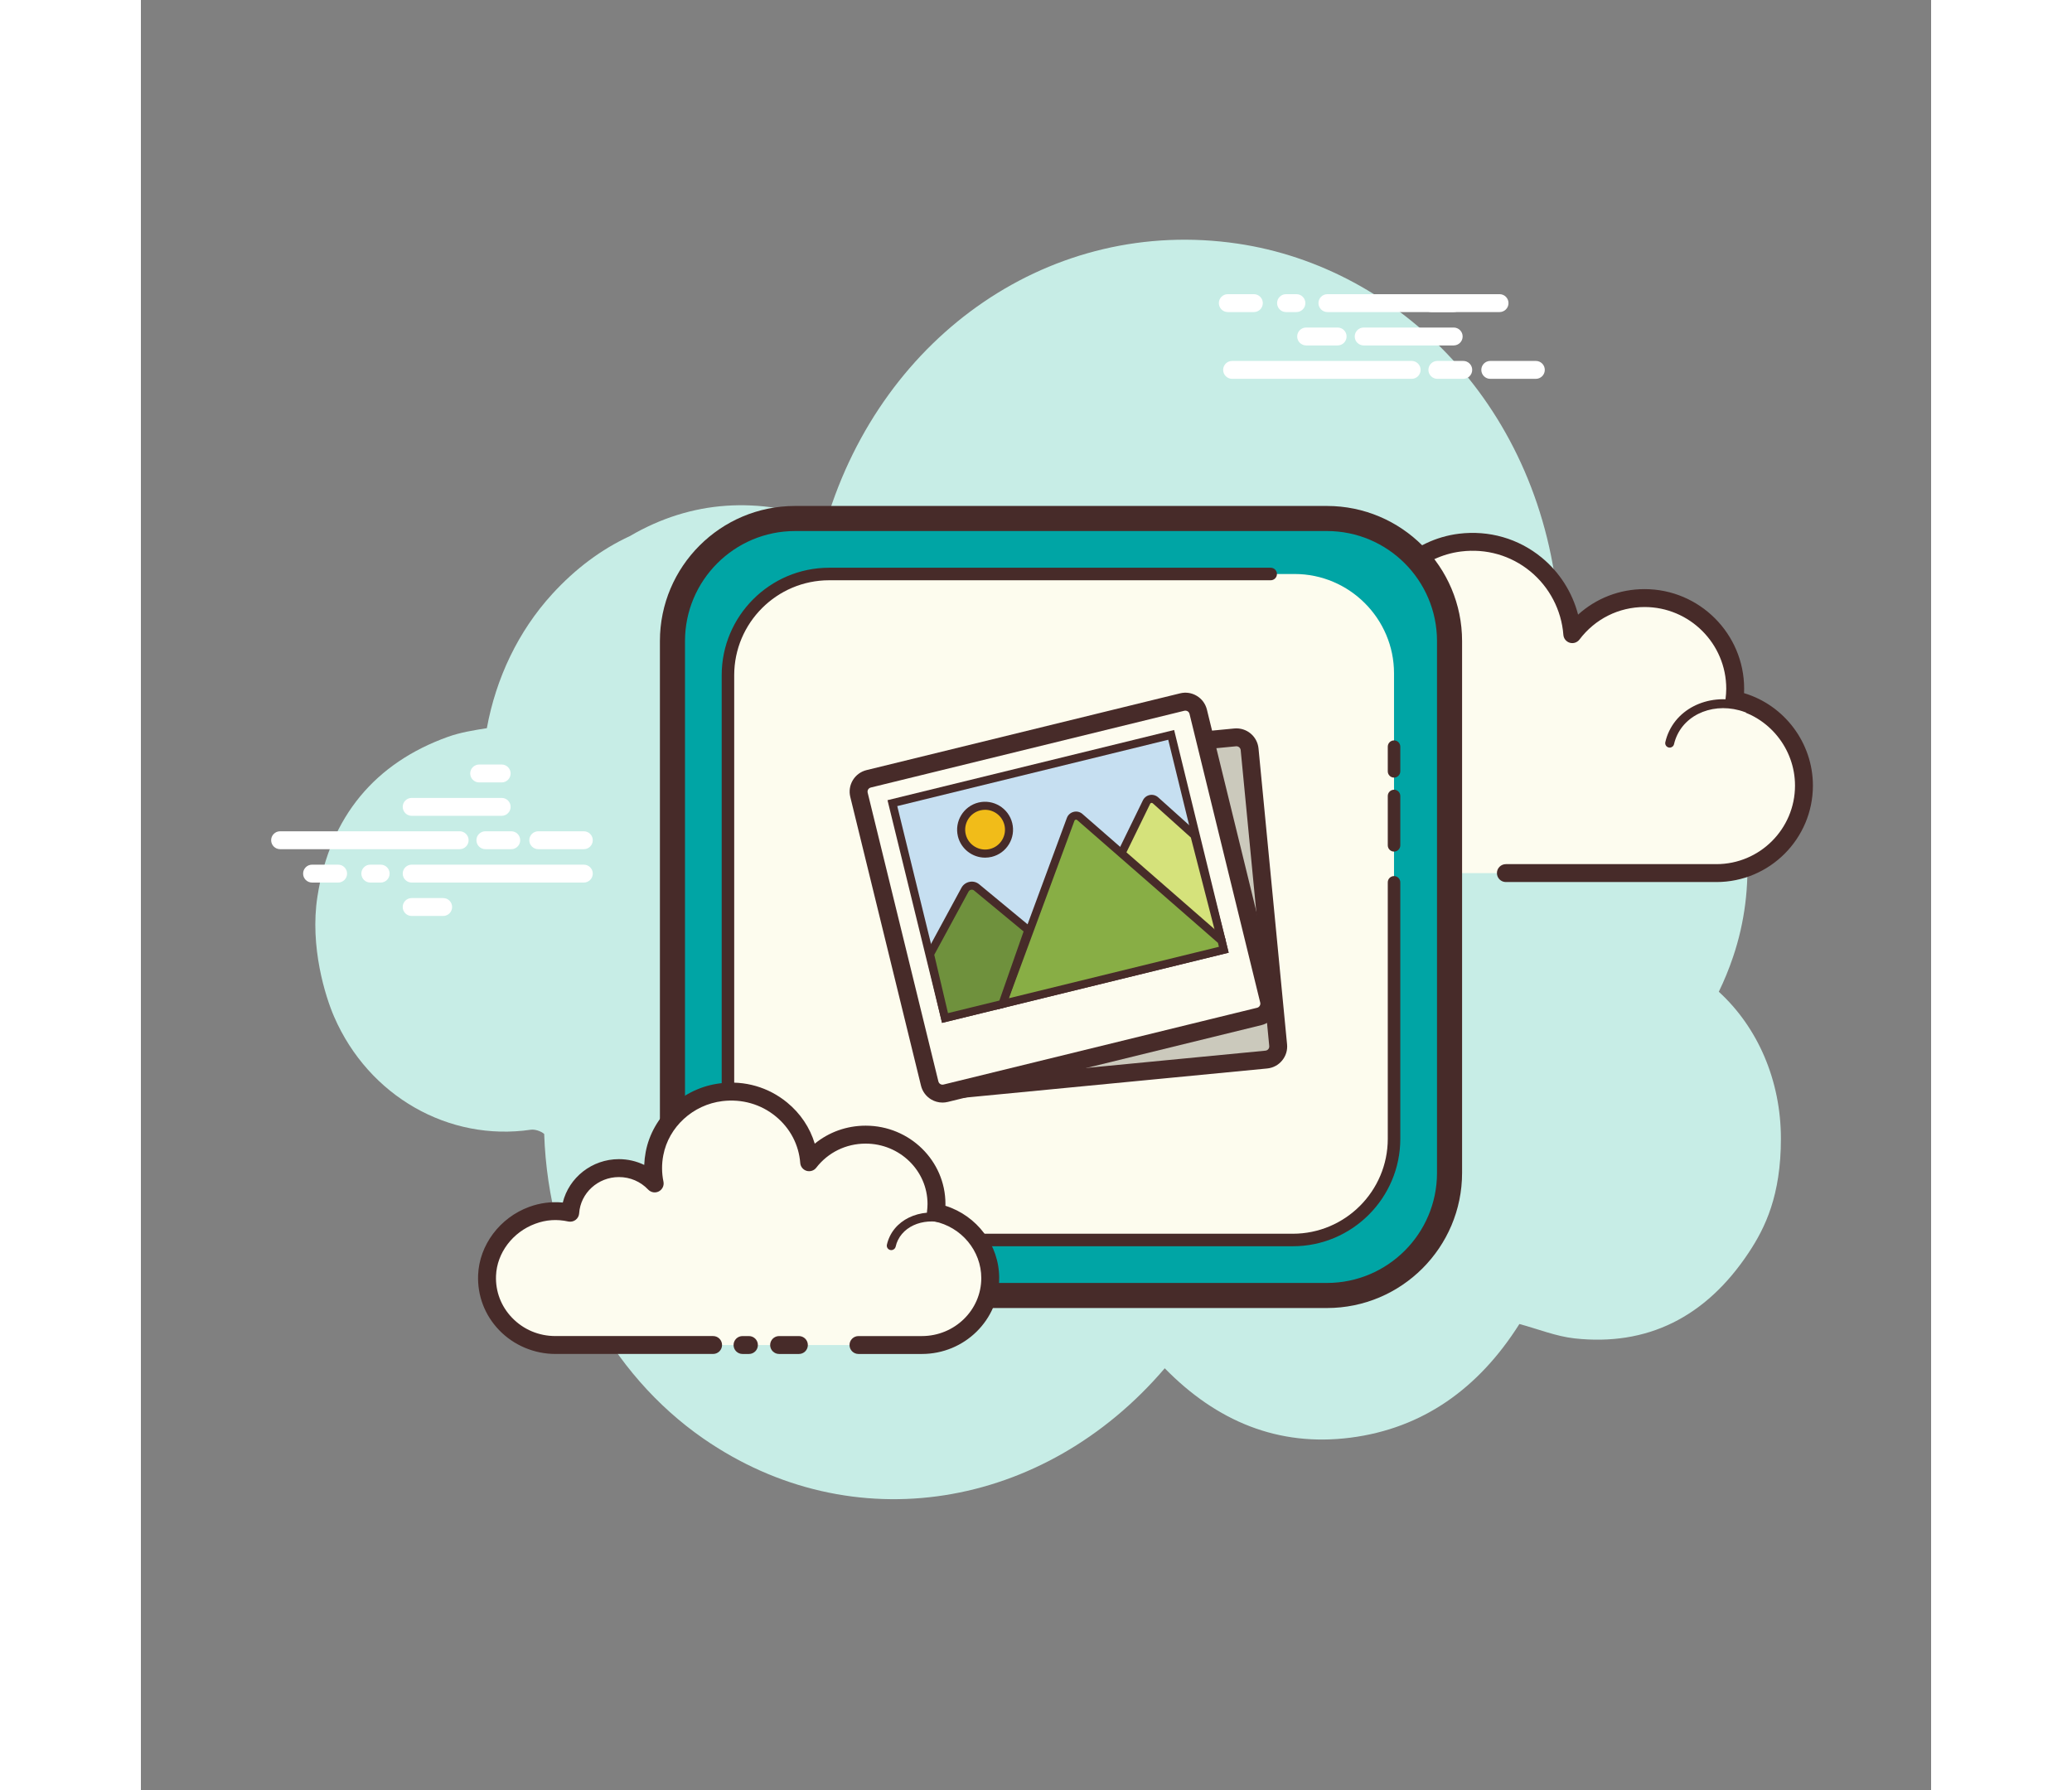 <svg class="p-0" xmlns="http://www.w3.org/2000/svg" x="0px" y="0px"
                             width="250" height="216"
                             viewBox="0 0 100 100"
                             style=" fill:#000000;">
                            <rect x="0" y="0" width="100" height="100" fill="#808080" stroke="none"/>
                            <path fill="#c7ede6" d="M88.141,55.405c0.3-0.616,0.566-1.264,0.796-1.943c2.633-7.77-1.349-17.078-9.733-19.325c-0.906-11.384-8.906-19.193-17.941-20.526c-10.341-1.525-19.814,5.044-22.966,15.485c-3.799-1.346-7.501-1.182-10.99,0.857c-1.583,0.732-3.031,1.812-4.33,3.233c-1.907,2.086-3.147,4.719-3.652,7.495c-0.748,0.118-1.483,0.236-2.176,0.484c-4.04,1.449-6.589,4.431-7.288,8.923c-0.435,2.797,0.443,5.587,0.933,6.714c1.935,4.455,6.422,6.98,10.981,6.312c0.227-0.033,0.557,0.069,0.752,0.233c0.241,7.12,3.698,13.417,8.884,17.014c8.321,5.772,19.027,3.994,25.781-3.921c2.894,2.96,6.338,4.398,10.384,3.876c4.023-0.519,7.147-2.739,9.426-6.349c1.053,0.283,2.051,0.691,3.083,0.804c4.042,0.442,7.324-1.165,9.732-4.8c0.922-1.391,1.793-3.194,1.793-6.354C91.611,60.362,90.318,57.394,88.141,55.405z"></path>
                            <path fill="#fdfcef" d="M76.247,48.776c0,0,11.691,0,11.762,0c2.7,0,4.888-2.189,4.888-4.889c0-2.355-1.666-4.321-3.884-4.784c0.026-0.206,0.043-0.415,0.043-0.628c0-2.796-2.267-5.063-5.063-5.063c-1.651,0-3.113,0.794-4.037,2.017c-0.236-3.113-3.017-5.514-6.27-5.116c-2.379,0.291-4.346,2.13-4.784,4.486c-0.14,0.756-0.126,1.489,0.014,2.177c-0.638-0.687-1.546-1.119-2.557-1.119c-1.85,0-3.361,1.441-3.48,3.261c-0.84-0.186-1.754-0.174-2.717,0.188c-1.84,0.691-3.15,2.423-3.227,4.387c-0.109,2.789,2.12,5.085,4.885,5.085c0.21,0,0.948,0,1.118,0H73.09"></path>
                            <path fill="#472b29" d="M88.008,49.276H76.247c-0.276,0-0.5-0.224-0.5-0.5s0.224-0.5,0.5-0.5h11.762c2.42,0,4.389-1.969,4.389-4.389c0-2.067-1.466-3.873-3.486-4.295c-0.254-0.053-0.426-0.292-0.394-0.551c0.022-0.186,0.039-0.374,0.039-0.566c0-2.517-2.047-4.563-4.563-4.563c-1.438,0-2.765,0.663-3.637,1.818c-0.126,0.165-0.343,0.237-0.54,0.178c-0.2-0.059-0.342-0.234-0.358-0.441c-0.104-1.377-0.778-2.67-1.85-3.549c-1.083-0.888-2.457-1.282-3.861-1.109c-2.165,0.266-3.955,1.943-4.353,4.081c-0.124,0.667-0.12,1.335,0.013,1.986c0.044,0.22-0.062,0.442-0.262,0.544c-0.197,0.104-0.442,0.061-0.595-0.104c-0.575-0.618-1.353-0.959-2.19-0.959c-1.568,0-2.878,1.227-2.98,2.793c-0.01,0.146-0.082,0.28-0.199,0.367c-0.116,0.089-0.269,0.118-0.407,0.089c-0.843-0.187-1.639-0.132-2.434,0.167c-1.669,0.628-2.836,2.211-2.903,3.939c-0.047,1.207,0.387,2.35,1.222,3.218s1.959,1.347,3.163,1.347h11.27c0.276,0,0.5,0.224,0.5,0.5s-0.224,0.5-0.5,0.5h-11.27c-1.479,0-2.858-0.587-3.884-1.653c-1.025-1.065-1.559-2.469-1.501-3.95c0.084-2.126,1.511-4.069,3.552-4.836c0.8-0.301,1.629-0.398,2.468-0.299c0.377-1.822,1.996-3.182,3.904-3.182c0.685,0,1.354,0.18,1.944,0.51c-0.001-0.386,0.035-0.772,0.107-1.159c0.476-2.562,2.619-4.573,5.214-4.891c1.675-0.203,3.321,0.266,4.616,1.329c1.004,0.822,1.716,1.95,2.038,3.191c1.012-0.915,2.318-1.425,3.713-1.425c3.067,0,5.563,2.496,5.563,5.563c0,0.083-0.002,0.166-0.007,0.248c2.254,0.673,3.848,2.776,3.848,5.164C93.397,46.859,90.98,49.276,88.008,49.276z"></path>
                            <path fill="#fdfcef" d="M73.414,38.007c-1.808-0.119-3.365,1.13-3.476,2.789c-0.014,0.206-0.005,0.409,0.025,0.606c-0.349-0.394-0.865-0.661-1.458-0.7c-1.085-0.071-2.022,0.645-2.158,1.62c-0.197-0.054-0.403-0.09-0.616-0.104c-1.582-0.104-2.944,0.989-3.042,2.441"></path>
                            <path fill="#472b29" d="M62.689,44.909c-0.006,0-0.011,0-0.017-0.001c-0.138-0.009-0.242-0.128-0.232-0.266c0.106-1.586,1.569-2.783,3.308-2.674c0.136,0.009,0.272,0.026,0.408,0.053c0.273-0.968,1.253-1.645,2.365-1.567c0.426,0.027,0.824,0.16,1.163,0.382c0.001-0.019,0.002-0.037,0.004-0.056c0.12-1.794,1.802-3.156,3.742-3.021c0.138,0.009,0.242,0.128,0.232,0.266c-0.008,0.132-0.118,0.233-0.249,0.233c-0.005,0-0.011,0-0.017-0.001c-1.674-0.11-3.109,1.037-3.211,2.557c-0.012,0.187-0.004,0.372,0.023,0.552c0.017,0.109-0.041,0.218-0.141,0.265c-0.102,0.045-0.221,0.022-0.294-0.061c-0.321-0.364-0.778-0.583-1.287-0.617c-0.948-0.038-1.774,0.556-1.893,1.404c-0.011,0.071-0.051,0.135-0.11,0.175s-0.135,0.051-0.203,0.032c-0.187-0.051-0.378-0.083-0.568-0.097c-1.44-0.088-2.687,0.897-2.775,2.209C62.929,44.807,62.82,44.909,62.689,44.909z"></path>
                            <path fill="#fdfcef" d="M89.988,39.676c-1.699-0.801-3.664-0.234-4.389,1.267c-0.09,0.186-0.157,0.379-0.201,0.574"></path>
                            <path fill="#472b29" d="M85.398,41.766c-0.019,0-0.037-0.002-0.056-0.007c-0.135-0.03-0.219-0.165-0.188-0.299c0.049-0.216,0.123-0.427,0.219-0.626c0.783-1.622,2.899-2.242,4.721-1.385c0.125,0.06,0.179,0.208,0.12,0.333c-0.06,0.126-0.209,0.177-0.333,0.12c-1.575-0.744-3.393-0.227-4.057,1.148c-0.08,0.166-0.142,0.342-0.184,0.521C85.615,41.688,85.512,41.766,85.398,41.766z"></path>
                            <path fill="#fff" d="M17.806 47.44H7.776c-.276 0-.5-.224-.5-.5s.224-.5.5-.5h10.03c.276 0 .5.224.5.5S18.083 47.44 17.806 47.44zM20.688 47.44h-1.446c-.276 0-.5-.224-.5-.5s.224-.5.5-.5h1.446c.276 0 .5.224.5.5S20.965 47.44 20.688 47.44zM24.742 47.44h-2.546c-.276 0-.5-.224-.5-.5s.224-.5.5-.5h2.546c.276 0 .5.224.5.5S25.018 47.44 24.742 47.44zM24.742 49.305h-9.616c-.276 0-.5-.224-.5-.5s.224-.5.5-.5h9.616c.276 0 .5.224.5.5S25.018 49.305 24.742 49.305zM13.394 49.305h-.58c-.276 0-.5-.224-.5-.5s.224-.5.5-.5h.58c.276 0 .5.224.5.5S13.671 49.305 13.394 49.305zM11.017 49.305H9.561c-.276 0-.5-.224-.5-.5s.224-.5.5-.5h1.456c.276 0 .5.224.5.5S11.294 49.305 11.017 49.305zM20.153 45.576h-5.027c-.276 0-.5-.224-.5-.5s.224-.5.5-.5h5.027c.276 0 .5.224.5.5S20.429 45.576 20.153 45.576zM20.153 43.711h-1.257c-.276 0-.5-.224-.5-.5s.224-.5.5-.5h1.257c.276 0 .5.224.5.5S20.429 43.711 20.153 43.711zM16.884 51.171h-1.759c-.276 0-.5-.224-.5-.5s.224-.5.5-.5h1.759c.276 0 .5.224.5.5S17.161 51.171 16.884 51.171zM70.984 21.164h-10.03c-.276 0-.5-.224-.5-.5s.224-.5.5-.5h10.03c.276 0 .5.224.5.5S71.26 21.164 70.984 21.164zM73.866 21.164H72.42c-.276 0-.5-.224-.5-.5s.224-.5.5-.5h1.446c.276 0 .5.224.5.5S74.142 21.164 73.866 21.164zM77.921 21.164h-2.546c-.276 0-.5-.224-.5-.5s.224-.5.5-.5h2.546c.276 0 .5.224.5.5S78.197 21.164 77.921 21.164zM75.894 17.434h-9.616c-.276 0-.5-.224-.5-.5s.224-.5.5-.5h9.616c.276 0 .5.224.5.5S76.171 17.434 75.894 17.434zM64.547 17.434h-.58c-.276 0-.5-.224-.5-.5s.224-.5.5-.5h.58c.276 0 .5.224.5.5S64.823 17.434 64.547 17.434zM62.17 17.434h-1.456c-.276 0-.5-.224-.5-.5s.224-.5.5-.5h1.456c.276 0 .5.224.5.5S62.446 17.434 62.17 17.434zM73.332 19.298h-5.028c-.276 0-.5-.224-.5-.5s.224-.5.5-.5h5.028c.276 0 .5.224.5.5S73.608 19.298 73.332 19.298z"></path>
                            <path fill="#fff" d="M73.332 17.434h-1.258c-.276 0-.5-.224-.5-.5s.224-.5.5-.5h1.258c.276 0 .5.224.5.5S73.608 17.434 73.332 17.434zM66.848 19.298H65.09c-.276 0-.5-.224-.5-.5s.224-.5.5-.5h1.759c.276 0 .5.224.5.5S67.125 19.298 66.848 19.298z"></path>
                            <path fill="#00a5a5" d="M66.253,72.374H36.54c-3.766,0-6.847-3.081-6.847-6.847V35.814c0-3.766,3.081-6.847,6.847-6.847h29.713c3.766,0,6.847,3.081,6.847,6.847v29.713C73.1,69.293,70.019,72.374,66.253,72.374z"></path>
                            <path fill="#472b29" d="M66.253,73.074H36.54c-4.162,0-7.548-3.386-7.548-7.547V35.814c0-4.162,3.386-7.548,7.548-7.548h29.713c4.162,0,7.548,3.386,7.548,7.548v29.713C73.8,69.688,70.415,73.074,66.253,73.074z M36.54,29.667c-3.39,0-6.147,2.758-6.147,6.147v29.713c0,3.39,2.758,6.146,6.147,6.146h29.713c3.39,0,6.147-2.757,6.147-6.146V35.814c0-3.39-2.758-6.147-6.147-6.147H36.54z"></path>
                            <path fill="#fdfcee" d="M64.45,69.273H38.342c-3.052,0-5.549-2.497-5.549-5.549V37.616c0-3.052,2.497-5.549,5.549-5.549H64.45c3.052,0,5.549,2.497,5.549,5.549v26.109C69.999,66.776,67.502,69.273,64.45,69.273z"></path>
                            <path fill="#472b29" d="M64.345 69.623H38.447c-3.311 0-6.004-2.692-6.004-6.003V37.721c0-3.311 2.693-6.004 6.004-6.004h24.662c.193 0 .35.156.35.35 0 .193-.156.35-.35.35H38.447c-2.925 0-5.305 2.38-5.305 5.305V63.62c0 2.924 2.38 5.304 5.305 5.304h25.898c2.925 0 5.305-2.38 5.305-5.304V49.293c0-.193.156-.35.35-.35s.35.156.35.35V63.62C70.349 66.93 67.656 69.623 64.345 69.623zM70 47.575c-.193 0-.35-.156-.35-.35v-2.756c0-.193.156-.35.35-.35s.35.156.35.35v2.756C70.349 47.419 70.193 47.575 70 47.575zM70 43.441c-.193 0-.35-.156-.35-.35v-1.378c0-.193.156-.35.35-.35s.35.156.35.35v1.378C70.349 43.285 70.193 43.441 70 43.441z"></path>
                            <path fill="#cbc9bc" d="M62.863,59.194l-17.949,1.733c-0.406,0.039-0.766-0.258-0.805-0.663l-1.596-16.531c-0.039-0.406,0.258-0.766,0.663-0.805l17.949-1.733c0.406-0.039,0.766,0.258,0.805,0.663l1.596,16.531C63.566,58.794,63.269,59.155,62.863,59.194z"></path>
                            <path fill="#472b29" d="M44.84,61.43c-0.286,0-0.561-0.099-0.784-0.283c-0.255-0.21-0.413-0.507-0.445-0.836L42.015,43.78c-0.032-0.327,0.065-0.648,0.275-0.904c0.211-0.256,0.508-0.414,0.838-0.446l17.949-1.733c0.688-0.062,1.284,0.435,1.352,1.113l1.595,16.531c0.032,0.328-0.065,0.65-0.276,0.905c-0.21,0.256-0.507,0.414-0.837,0.446l-17.949,1.732C44.922,61.428,44.881,61.43,44.84,61.43z M61.197,41.691c-0.008,0-0.016,0-0.023,0.001l-17.949,1.733c-0.085,0.008-0.138,0.057-0.161,0.085c-0.022,0.028-0.061,0.089-0.052,0.173l1.596,16.532c0.008,0.085,0.057,0.137,0.085,0.16s0.093,0.062,0.174,0.053l17.949-1.732c0.085-0.008,0.138-0.057,0.161-0.085c0.022-0.028,0.061-0.089,0.052-0.174l-1.595-16.531C61.422,41.784,61.317,41.691,61.197,41.691z"></path>
                            <path fill="#fdfcef" d="M62.469,56.786l-17.515,4.289c-0.396,0.097-0.795-0.145-0.892-0.541l-3.95-16.131c-0.097-0.396,0.145-0.795,0.541-0.892l17.515-4.289c0.396-0.097,0.795,0.145,0.892,0.541l3.95,16.131C63.107,56.289,62.865,56.689,62.469,56.786z"></path>
                            <path fill="#472b29" d="M44.776,61.596c-0.224,0-0.443-0.061-0.64-0.18c-0.282-0.172-0.481-0.443-0.56-0.764l-3.95-16.132c-0.079-0.321-0.027-0.653,0.144-0.937c0.172-0.282,0.443-0.481,0.764-0.56l17.516-4.289c0.323-0.079,0.654-0.028,0.937,0.144s0.481,0.443,0.56,0.764l3.95,16.131c0.162,0.664-0.245,1.335-0.907,1.497L45.073,61.56C44.974,61.585,44.875,61.596,44.776,61.596z M58.344,39.7c-0.018,0-0.037,0.002-0.057,0.007l-17.516,4.289c-0.083,0.021-0.128,0.076-0.146,0.107c-0.02,0.032-0.048,0.097-0.028,0.18l3.95,16.132c0.021,0.083,0.076,0.128,0.107,0.146c0.032,0.02,0.099,0.049,0.18,0.028L62.35,56.3c0.128-0.031,0.206-0.161,0.175-0.289l-3.95-16.13c-0.021-0.083-0.076-0.128-0.107-0.146C58.443,39.72,58.4,39.7,58.344,39.7z"></path>
                            <path fill="#c6dff1" d="M43.217 42.784H59.25V55.143H43.217z" transform="rotate(-13.76 51.24 48.974)"></path>
                            <path fill="#472b29" d="M44.752,57.144l-3.047-12.441l16.011-3.921l3.047,12.441L44.752,57.144z M42.25,45.033l2.832,11.566l15.136-3.706l-2.832-11.566L42.25,45.033z"></path>
                            <path fill="#f1bc19" d="M47.155 45.015A1.336 1.336 0 1 0 47.155 47.687A1.336 1.336 0 1 0 47.155 45.015Z" transform="rotate(-13.76 47.162 46.361)"></path>
                            <path fill="#472b29" d="M47.157,47.913c-0.703,0-1.344-0.479-1.519-1.19c-0.204-0.836,0.311-1.683,1.146-1.888c0.83-0.203,1.682,0.308,1.888,1.145c0.099,0.405,0.035,0.824-0.182,1.182c-0.216,0.356-0.558,0.607-0.963,0.707C47.403,47.898,47.279,47.913,47.157,47.913z M47.156,45.24c-0.088,0-0.177,0.011-0.265,0.032c-0.595,0.146-0.961,0.748-0.815,1.343c0.146,0.596,0.757,0.959,1.344,0.815c0.288-0.07,0.532-0.249,0.686-0.503c0.154-0.254,0.2-0.553,0.129-0.841C48.11,45.58,47.655,45.24,47.156,45.24z"></path>
                            <path fill="#d5e27b" d="M54.779,47.663l1.395-2.856c0.094-0.192,0.341-0.24,0.5-0.097l2.177,1.955l1.515,5.885"></path>
                            <path fill="#472b29" d="M60.148,52.607l-1.498-5.818l-2.127-1.911c-0.031-0.027-0.068-0.024-0.081-0.023c-0.018,0.004-0.048,0.015-0.066,0.052l-1.395,2.856l-0.404-0.197l1.395-2.856c0.076-0.155,0.216-0.263,0.384-0.296c0.168-0.032,0.339,0.015,0.469,0.13l2.229,2.002l0.017,0.066l1.515,5.885L60.148,52.607z"></path>
                            <path fill="#88ae45" d="M48.125,56.086l3.811-10.316c0.077-0.207,0.342-0.274,0.508-0.129l7.921,6.91l0.124,0.507L48.125,56.086z"></path>
                            <path fill="#472b29" d="M47.768,56.406l3.957-10.714c0.062-0.167,0.203-0.292,0.377-0.336c0.173-0.046,0.357-0.001,0.49,0.115l7.975,6.957l0.195,0.795L47.768,56.406z M52.238,45.789c-0.011,0-0.02,0.002-0.025,0.004c-0.015,0.004-0.051,0.017-0.065,0.057l-3.664,9.918l11.734-2.874l-0.053-0.219l-7.867-6.863C52.277,45.794,52.256,45.789,52.238,45.789z"></path>
                            <path fill="#6f913d" d="M44.079,53.308l1.957-3.608c0.127-0.235,0.443-0.296,0.648-0.126l2.889,2.389l-1.446,4.123l-3.208,0.786L44.079,53.308z"></path>
                            <path fill="#472b29" d="M44.75,57.144l-0.909-3.868l0.04-0.075l1.956-3.607c0.094-0.172,0.259-0.291,0.452-0.328c0.192-0.04,0.389,0.012,0.537,0.135l3.01,2.49l-1.538,4.386L44.75,57.144z M44.317,53.34l0.767,3.259l2.87-0.702l1.353-3.86l-2.767-2.289c-0.045-0.037-0.104-0.056-0.166-0.041c-0.061,0.012-0.112,0.049-0.142,0.102L44.317,53.34z"></path>
                            <path fill="#fdfcef" d="M40.083,75.141c1.883,0,3.517,0,3.54,0c2.11,0,3.821-1.674,3.821-3.739c0-1.802-1.302-3.305-3.035-3.66c0.02-0.158,0.034-0.317,0.034-0.48c0-2.139-1.772-3.873-3.957-3.873c-1.29,0-2.433,0.607-3.155,1.543c-0.185-2.381-2.358-4.218-4.9-3.913c-1.859,0.223-3.397,1.629-3.739,3.431c-0.11,0.578-0.098,1.139,0.011,1.665c-0.498-0.525-1.208-0.856-1.998-0.856c-1.446,0-2.627,1.102-2.72,2.494c-0.657-0.142-1.371-0.133-2.123,0.143c-1.438,0.528-2.462,1.853-2.522,3.356c-0.085,2.133,1.657,3.889,3.818,3.889c0.164,0,0.741,0,0.874,0h7.934 M33.606,75.141h0.36"></path>
                            <path fill="#472b29" d="M43.624,75.641h-3.541c-0.276,0-0.5-0.224-0.5-0.5s0.224-0.5,0.5-0.5h3.541c1.831,0,3.32-1.453,3.32-3.239c0-1.524-1.108-2.857-2.636-3.17c-0.255-0.053-0.428-0.293-0.396-0.552c0.017-0.137,0.029-0.276,0.029-0.419c0-1.859-1.551-3.372-3.457-3.372c-1.092,0-2.098,0.491-2.76,1.348c-0.125,0.164-0.342,0.23-0.538,0.174c-0.198-0.06-0.34-0.234-0.355-0.44c-0.079-1.02-0.565-1.944-1.369-2.604c-0.83-0.681-1.888-0.983-2.974-0.853c-1.646,0.197-3.006,1.442-3.307,3.027c-0.095,0.494-0.091,0.989,0.009,1.472c0.046,0.219-0.06,0.441-0.258,0.545c-0.197,0.103-0.438,0.063-0.595-0.1c-0.428-0.451-1.009-0.7-1.635-0.7c-1.17,0-2.146,0.891-2.221,2.027c-0.01,0.145-0.082,0.278-0.198,0.366c-0.115,0.087-0.264,0.118-0.406,0.09c-0.64-0.141-1.244-0.099-1.845,0.124c-1.263,0.463-2.146,1.631-2.195,2.905c-0.035,0.876,0.282,1.709,0.895,2.346c0.635,0.661,1.495,1.024,2.423,1.024h8.808c0.276,0,0.5,0.224,0.5,0.5s-0.224,0.5-0.5,0.5h-8.808c-1.185,0-2.331-0.485-3.144-1.331c-0.803-0.835-1.219-1.929-1.174-3.078c0.066-1.675,1.212-3.204,2.85-3.806c0.61-0.224,1.244-0.303,1.88-0.244c0.344-1.396,1.629-2.424,3.136-2.424c0.493,0,0.977,0.113,1.413,0.323c0.009-0.242,0.037-0.484,0.083-0.727c0.381-2.008,2.096-3.585,4.17-3.833c1.364-0.169,2.686,0.218,3.727,1.071c0.748,0.613,1.278,1.409,1.546,2.302c0.791-0.647,1.786-1.006,2.843-1.006c2.458,0,4.457,1.961,4.457,4.372c0,0.034-0.001,0.068-0.002,0.103c1.765,0.555,3.004,2.188,3.004,4.038C47.944,73.74,46.006,75.641,43.624,75.641z M33.965,75.641h-0.359c-0.276,0-0.5-0.224-0.5-0.5s0.224-0.5,0.5-0.5h0.359c0.276,0,0.5,0.224,0.5,0.5S34.242,75.641,33.965,75.641z"></path>
                            <path fill="#472b29" d="M41.916 69.839c-.018 0-.036-.002-.055-.006-.135-.03-.22-.164-.189-.299.036-.163.094-.324.169-.479.605-1.226 2.274-1.678 3.723-1.006.125.058.18.206.121.332-.058.125-.205.179-.332.121-1.199-.555-2.576-.21-3.063.773-.058.119-.102.242-.129.368C42.133 69.759 42.031 69.839 41.916 69.839zM36.757 75.641H35.65c-.276 0-.5-.224-.5-.5s.224-.5.5-.5h1.106c.276 0 .5.224.5.5S37.033 75.641 36.757 75.641z"></path>
                        </svg>